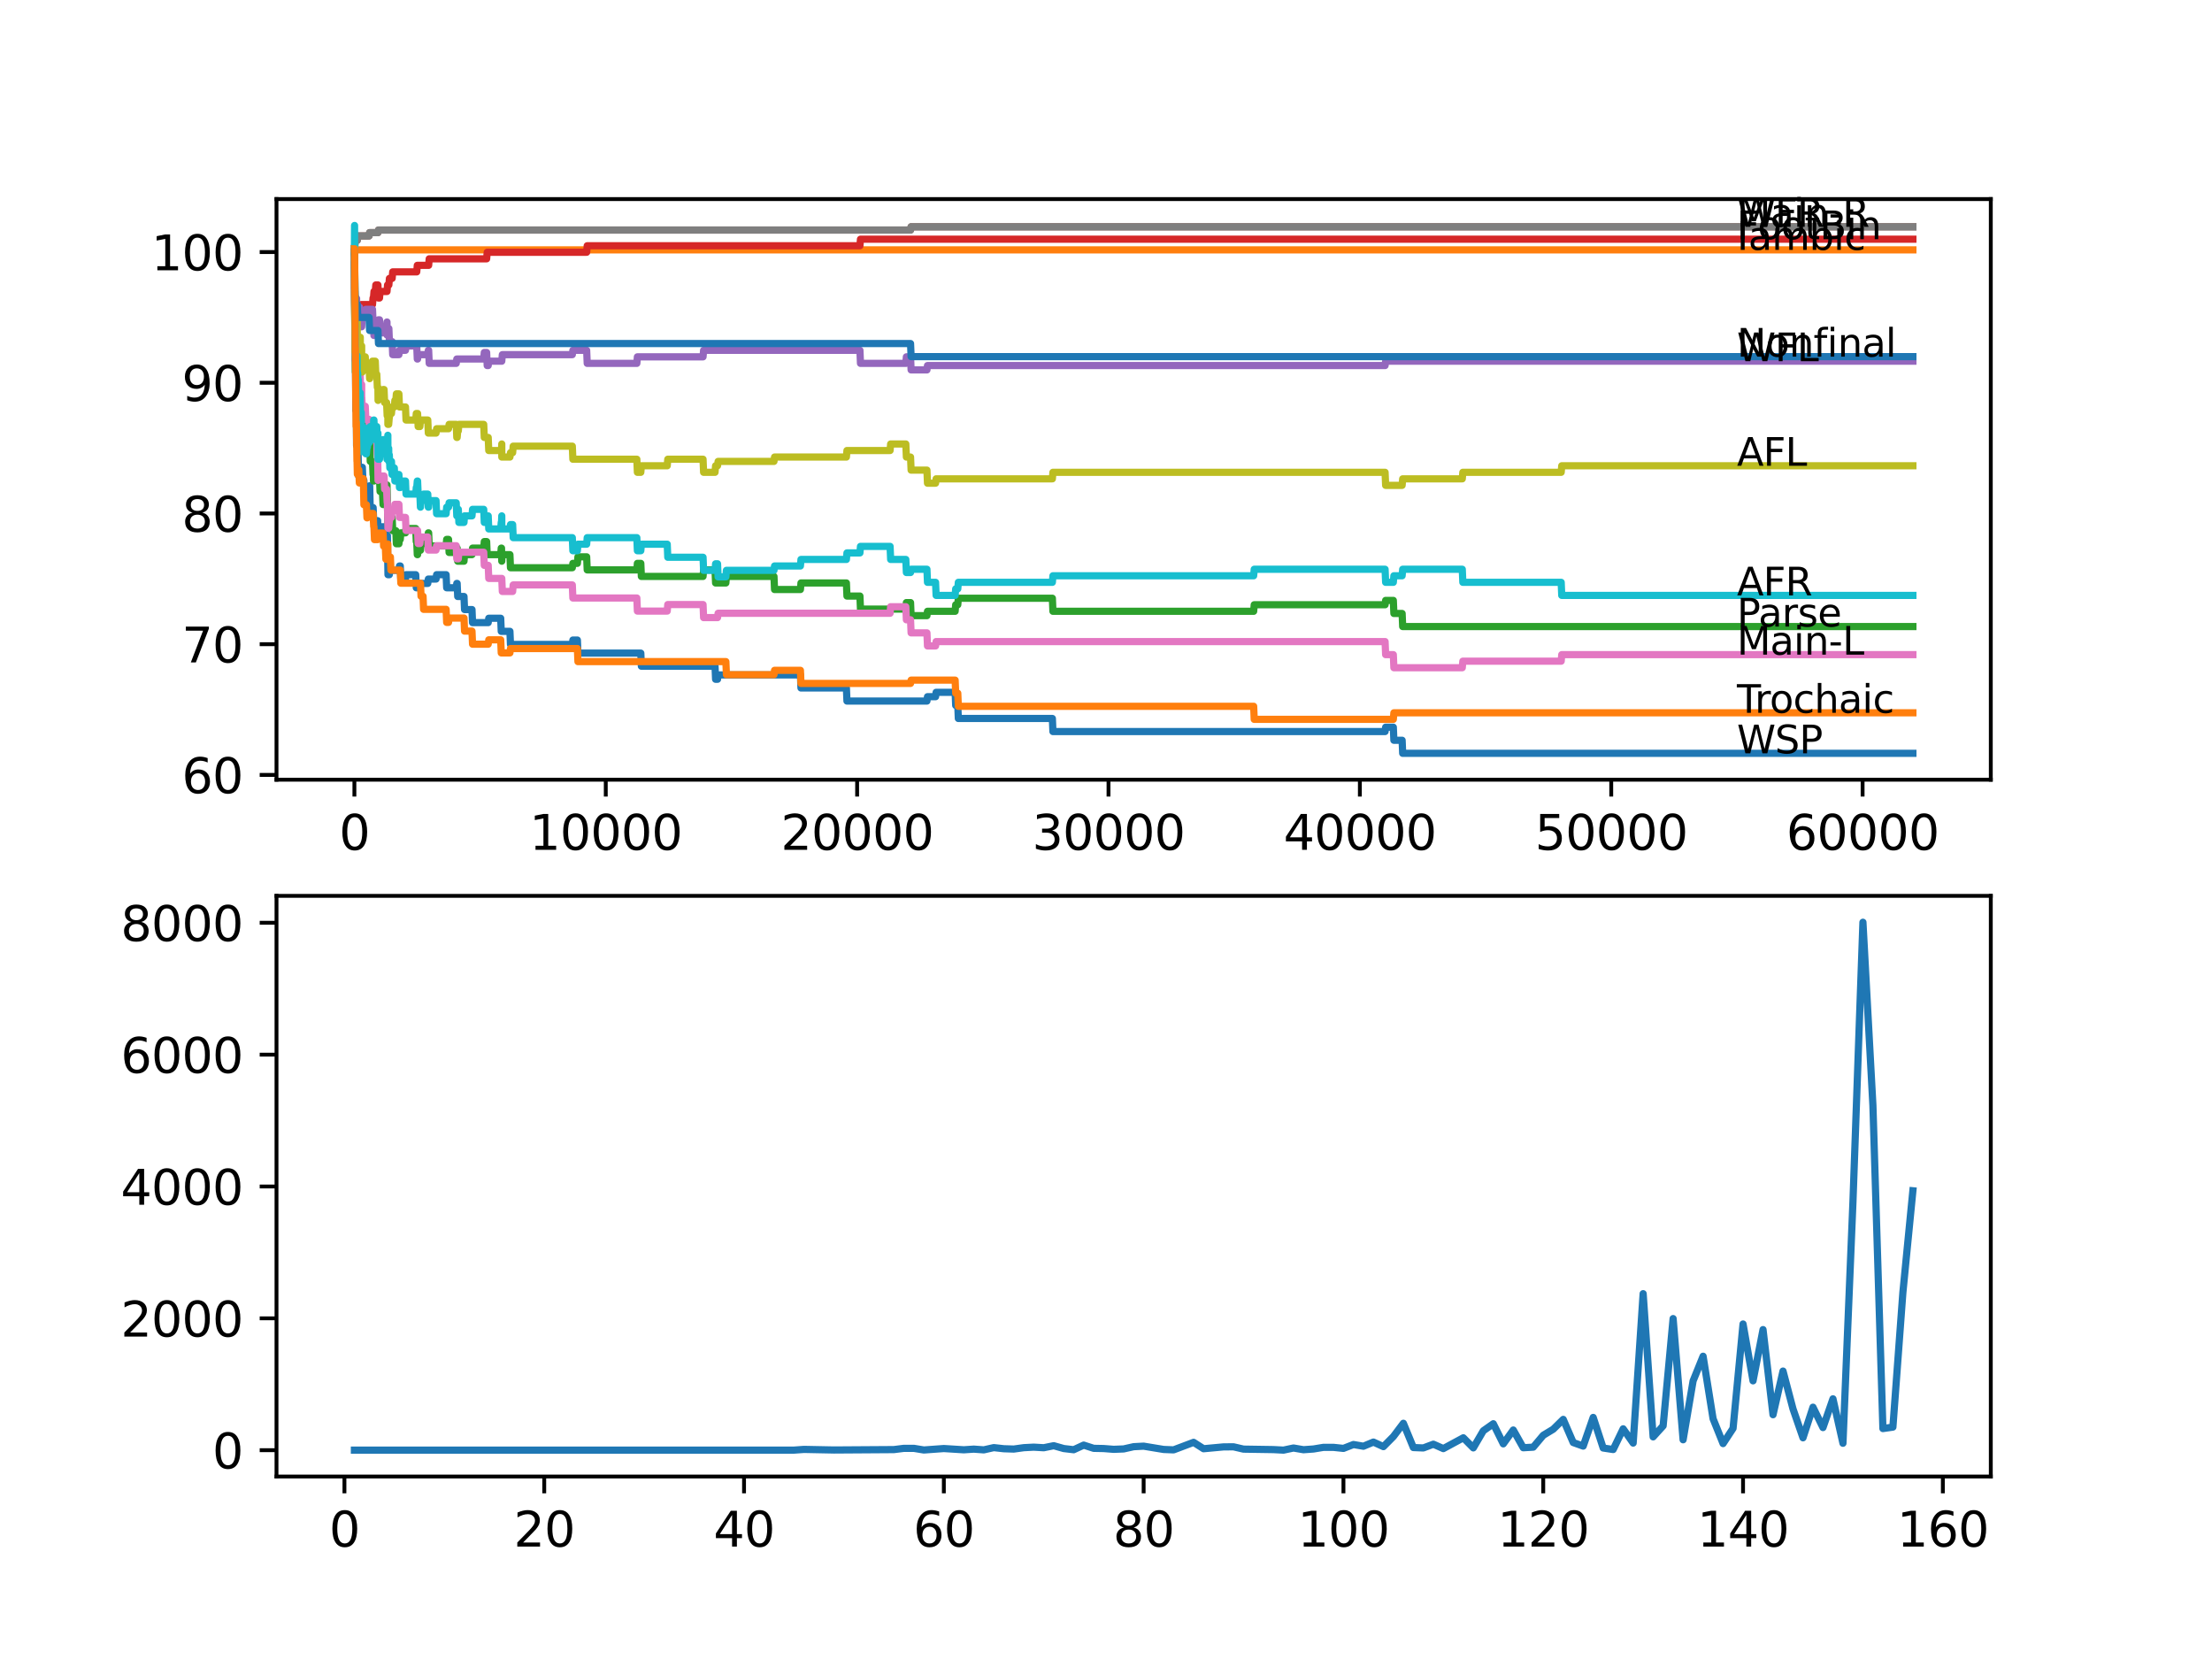 <?xml version="1.0" encoding="utf-8" standalone="no"?>
<!DOCTYPE svg PUBLIC "-//W3C//DTD SVG 1.1//EN"
  "http://www.w3.org/Graphics/SVG/1.1/DTD/svg11.dtd">
<svg xmlns:xlink="http://www.w3.org/1999/xlink" width="460.8pt" height="345.6pt" viewBox="0 0 460.8 345.6" xmlns="http://www.w3.org/2000/svg" version="1.1">
 <defs>
  <style type="text/css">*{stroke-linejoin: round; stroke-linecap: butt}</style>
 </defs>
 <g id="figure_1">
  <g id="patch_1">
   <path d="M 0 345.6 
L 460.8 345.6 
L 460.8 0 
L 0 0 
z
" style="fill: #ffffff"/>
  </g>
  <g id="axes_1">
   <g id="patch_2">
    <path d="M 57.6 162.432 
L 414.72 162.432 
L 414.72 41.472 
L 57.6 41.472 
z
" style="fill: #ffffff"/>
   </g>
   <g id="matplotlib.axis_1">
    <g id="xtick_1">
     <g id="line2d_1">
      <defs>
       <path id="m1795da5a92" d="M 0 0 
L 0 3.5 
" style="stroke: #000000; stroke-width: 0.8"/>
      </defs>
      <g>
       <use xlink:href="#m1795da5a92" x="73.827" y="162.432" style="stroke: #000000; stroke-width: 0.8"/>
      </g>
     </g>
     <g id="text_1">
      <!-- 0 -->
      <g transform="translate(70.646 177.03)scale(0.1 -0.1)">
       <defs>
        <path id="DejaVuSans-30" d="M 2034 4250 
Q 1547 4250 1301 3770 
Q 1056 3291 1056 2328 
Q 1056 1369 1301 889 
Q 1547 409 2034 409 
Q 2525 409 2770 889 
Q 3016 1369 3016 2328 
Q 3016 3291 2770 3770 
Q 2525 4250 2034 4250 
z
M 2034 4750 
Q 2819 4750 3233 4129 
Q 3647 3509 3647 2328 
Q 3647 1150 3233 529 
Q 2819 -91 2034 -91 
Q 1250 -91 836 529 
Q 422 1150 422 2328 
Q 422 3509 836 4129 
Q 1250 4750 2034 4750 
z
" transform="scale(0.016)"/>
       </defs>
       <use xlink:href="#DejaVuSans-30"/>
      </g>
     </g>
    </g>
    <g id="xtick_2">
     <g id="line2d_2">
      <g>
       <use xlink:href="#m1795da5a92" x="126.192" y="162.432" style="stroke: #000000; stroke-width: 0.8"/>
      </g>
     </g>
     <g id="text_2">
      <!-- 10000 -->
      <g transform="translate(110.286 177.03)scale(0.1 -0.1)">
       <defs>
        <path id="DejaVuSans-31" d="M 794 531 
L 1825 531 
L 1825 4091 
L 703 3866 
L 703 4441 
L 1819 4666 
L 2450 4666 
L 2450 531 
L 3481 531 
L 3481 0 
L 794 0 
L 794 531 
z
" transform="scale(0.016)"/>
       </defs>
       <use xlink:href="#DejaVuSans-31"/>
       <use xlink:href="#DejaVuSans-30" x="63.623"/>
       <use xlink:href="#DejaVuSans-30" x="127.246"/>
       <use xlink:href="#DejaVuSans-30" x="190.869"/>
       <use xlink:href="#DejaVuSans-30" x="254.492"/>
      </g>
     </g>
    </g>
    <g id="xtick_3">
     <g id="line2d_3">
      <g>
       <use xlink:href="#m1795da5a92" x="178.556" y="162.432" style="stroke: #000000; stroke-width: 0.8"/>
      </g>
     </g>
     <g id="text_3">
      <!-- 20000 -->
      <g transform="translate(162.65 177.03)scale(0.1 -0.1)">
       <defs>
        <path id="DejaVuSans-32" d="M 1228 531 
L 3431 531 
L 3431 0 
L 469 0 
L 469 531 
Q 828 903 1448 1529 
Q 2069 2156 2228 2338 
Q 2531 2678 2651 2914 
Q 2772 3150 2772 3378 
Q 2772 3750 2511 3984 
Q 2250 4219 1831 4219 
Q 1534 4219 1204 4116 
Q 875 4013 500 3803 
L 500 4441 
Q 881 4594 1212 4672 
Q 1544 4750 1819 4750 
Q 2544 4750 2975 4387 
Q 3406 4025 3406 3419 
Q 3406 3131 3298 2873 
Q 3191 2616 2906 2266 
Q 2828 2175 2409 1742 
Q 1991 1309 1228 531 
z
" transform="scale(0.016)"/>
       </defs>
       <use xlink:href="#DejaVuSans-32"/>
       <use xlink:href="#DejaVuSans-30" x="63.623"/>
       <use xlink:href="#DejaVuSans-30" x="127.246"/>
       <use xlink:href="#DejaVuSans-30" x="190.869"/>
       <use xlink:href="#DejaVuSans-30" x="254.492"/>
      </g>
     </g>
    </g>
    <g id="xtick_4">
     <g id="line2d_4">
      <g>
       <use xlink:href="#m1795da5a92" x="230.921" y="162.432" style="stroke: #000000; stroke-width: 0.8"/>
      </g>
     </g>
     <g id="text_4">
      <!-- 30000 -->
      <g transform="translate(215.015 177.03)scale(0.1 -0.1)">
       <defs>
        <path id="DejaVuSans-33" d="M 2597 2516 
Q 3050 2419 3304 2112 
Q 3559 1806 3559 1356 
Q 3559 666 3084 287 
Q 2609 -91 1734 -91 
Q 1441 -91 1130 -33 
Q 819 25 488 141 
L 488 750 
Q 750 597 1062 519 
Q 1375 441 1716 441 
Q 2309 441 2620 675 
Q 2931 909 2931 1356 
Q 2931 1769 2642 2001 
Q 2353 2234 1838 2234 
L 1294 2234 
L 1294 2753 
L 1863 2753 
Q 2328 2753 2575 2939 
Q 2822 3125 2822 3475 
Q 2822 3834 2567 4026 
Q 2313 4219 1838 4219 
Q 1578 4219 1281 4162 
Q 984 4106 628 3988 
L 628 4550 
Q 988 4650 1302 4700 
Q 1616 4750 1894 4750 
Q 2613 4750 3031 4423 
Q 3450 4097 3450 3541 
Q 3450 3153 3228 2886 
Q 3006 2619 2597 2516 
z
" transform="scale(0.016)"/>
       </defs>
       <use xlink:href="#DejaVuSans-33"/>
       <use xlink:href="#DejaVuSans-30" x="63.623"/>
       <use xlink:href="#DejaVuSans-30" x="127.246"/>
       <use xlink:href="#DejaVuSans-30" x="190.869"/>
       <use xlink:href="#DejaVuSans-30" x="254.492"/>
      </g>
     </g>
    </g>
    <g id="xtick_5">
     <g id="line2d_5">
      <g>
       <use xlink:href="#m1795da5a92" x="283.285" y="162.432" style="stroke: #000000; stroke-width: 0.8"/>
      </g>
     </g>
     <g id="text_5">
      <!-- 40000 -->
      <g transform="translate(267.379 177.03)scale(0.1 -0.1)">
       <defs>
        <path id="DejaVuSans-34" d="M 2419 4116 
L 825 1625 
L 2419 1625 
L 2419 4116 
z
M 2253 4666 
L 3047 4666 
L 3047 1625 
L 3713 1625 
L 3713 1100 
L 3047 1100 
L 3047 0 
L 2419 0 
L 2419 1100 
L 313 1100 
L 313 1709 
L 2253 4666 
z
" transform="scale(0.016)"/>
       </defs>
       <use xlink:href="#DejaVuSans-34"/>
       <use xlink:href="#DejaVuSans-30" x="63.623"/>
       <use xlink:href="#DejaVuSans-30" x="127.246"/>
       <use xlink:href="#DejaVuSans-30" x="190.869"/>
       <use xlink:href="#DejaVuSans-30" x="254.492"/>
      </g>
     </g>
    </g>
    <g id="xtick_6">
     <g id="line2d_6">
      <g>
       <use xlink:href="#m1795da5a92" x="335.65" y="162.432" style="stroke: #000000; stroke-width: 0.8"/>
      </g>
     </g>
     <g id="text_6">
      <!-- 50000 -->
      <g transform="translate(319.744 177.03)scale(0.1 -0.1)">
       <defs>
        <path id="DejaVuSans-35" d="M 691 4666 
L 3169 4666 
L 3169 4134 
L 1269 4134 
L 1269 2991 
Q 1406 3038 1543 3061 
Q 1681 3084 1819 3084 
Q 2600 3084 3056 2656 
Q 3513 2228 3513 1497 
Q 3513 744 3044 326 
Q 2575 -91 1722 -91 
Q 1428 -91 1123 -41 
Q 819 9 494 109 
L 494 744 
Q 775 591 1075 516 
Q 1375 441 1709 441 
Q 2250 441 2565 725 
Q 2881 1009 2881 1497 
Q 2881 1984 2565 2268 
Q 2250 2553 1709 2553 
Q 1456 2553 1204 2497 
Q 953 2441 691 2322 
L 691 4666 
z
" transform="scale(0.016)"/>
       </defs>
       <use xlink:href="#DejaVuSans-35"/>
       <use xlink:href="#DejaVuSans-30" x="63.623"/>
       <use xlink:href="#DejaVuSans-30" x="127.246"/>
       <use xlink:href="#DejaVuSans-30" x="190.869"/>
       <use xlink:href="#DejaVuSans-30" x="254.492"/>
      </g>
     </g>
    </g>
    <g id="xtick_7">
     <g id="line2d_7">
      <g>
       <use xlink:href="#m1795da5a92" x="388.014" y="162.432" style="stroke: #000000; stroke-width: 0.8"/>
      </g>
     </g>
     <g id="text_7">
      <!-- 60000 -->
      <g transform="translate(372.108 177.03)scale(0.1 -0.1)">
       <defs>
        <path id="DejaVuSans-36" d="M 2113 2584 
Q 1688 2584 1439 2293 
Q 1191 2003 1191 1497 
Q 1191 994 1439 701 
Q 1688 409 2113 409 
Q 2538 409 2786 701 
Q 3034 994 3034 1497 
Q 3034 2003 2786 2293 
Q 2538 2584 2113 2584 
z
M 3366 4563 
L 3366 3988 
Q 3128 4100 2886 4159 
Q 2644 4219 2406 4219 
Q 1781 4219 1451 3797 
Q 1122 3375 1075 2522 
Q 1259 2794 1537 2939 
Q 1816 3084 2150 3084 
Q 2853 3084 3261 2657 
Q 3669 2231 3669 1497 
Q 3669 778 3244 343 
Q 2819 -91 2113 -91 
Q 1303 -91 875 529 
Q 447 1150 447 2328 
Q 447 3434 972 4092 
Q 1497 4750 2381 4750 
Q 2619 4750 2861 4703 
Q 3103 4656 3366 4563 
z
" transform="scale(0.016)"/>
       </defs>
       <use xlink:href="#DejaVuSans-36"/>
       <use xlink:href="#DejaVuSans-30" x="63.623"/>
       <use xlink:href="#DejaVuSans-30" x="127.246"/>
       <use xlink:href="#DejaVuSans-30" x="190.869"/>
       <use xlink:href="#DejaVuSans-30" x="254.492"/>
      </g>
     </g>
    </g>
   </g>
   <g id="matplotlib.axis_2">
    <g id="ytick_1">
     <g id="line2d_8">
      <defs>
       <path id="mf3e50870cb" d="M 0 0 
L -3.5 0 
" style="stroke: #000000; stroke-width: 0.8"/>
      </defs>
      <g>
       <use xlink:href="#mf3e50870cb" x="57.6" y="161.427" style="stroke: #000000; stroke-width: 0.8"/>
      </g>
     </g>
     <g id="text_8">
      <!-- 60 -->
      <g transform="translate(37.875 165.226)scale(0.1 -0.1)">
       <use xlink:href="#DejaVuSans-36"/>
       <use xlink:href="#DejaVuSans-30" x="63.623"/>
      </g>
     </g>
    </g>
    <g id="ytick_2">
     <g id="line2d_9">
      <g>
       <use xlink:href="#mf3e50870cb" x="57.6" y="134.197" style="stroke: #000000; stroke-width: 0.8"/>
      </g>
     </g>
     <g id="text_9">
      <!-- 70 -->
      <g transform="translate(37.875 137.996)scale(0.1 -0.1)">
       <defs>
        <path id="DejaVuSans-37" d="M 525 4666 
L 3525 4666 
L 3525 4397 
L 1831 0 
L 1172 0 
L 2766 4134 
L 525 4134 
L 525 4666 
z
" transform="scale(0.016)"/>
       </defs>
       <use xlink:href="#DejaVuSans-37"/>
       <use xlink:href="#DejaVuSans-30" x="63.623"/>
      </g>
     </g>
    </g>
    <g id="ytick_3">
     <g id="line2d_10">
      <g>
       <use xlink:href="#mf3e50870cb" x="57.6" y="106.967" style="stroke: #000000; stroke-width: 0.8"/>
      </g>
     </g>
     <g id="text_10">
      <!-- 80 -->
      <g transform="translate(37.875 110.766)scale(0.1 -0.1)">
       <defs>
        <path id="DejaVuSans-38" d="M 2034 2216 
Q 1584 2216 1326 1975 
Q 1069 1734 1069 1313 
Q 1069 891 1326 650 
Q 1584 409 2034 409 
Q 2484 409 2743 651 
Q 3003 894 3003 1313 
Q 3003 1734 2745 1975 
Q 2488 2216 2034 2216 
z
M 1403 2484 
Q 997 2584 770 2862 
Q 544 3141 544 3541 
Q 544 4100 942 4425 
Q 1341 4750 2034 4750 
Q 2731 4750 3128 4425 
Q 3525 4100 3525 3541 
Q 3525 3141 3298 2862 
Q 3072 2584 2669 2484 
Q 3125 2378 3379 2068 
Q 3634 1759 3634 1313 
Q 3634 634 3220 271 
Q 2806 -91 2034 -91 
Q 1263 -91 848 271 
Q 434 634 434 1313 
Q 434 1759 690 2068 
Q 947 2378 1403 2484 
z
M 1172 3481 
Q 1172 3119 1398 2916 
Q 1625 2713 2034 2713 
Q 2441 2713 2670 2916 
Q 2900 3119 2900 3481 
Q 2900 3844 2670 4047 
Q 2441 4250 2034 4250 
Q 1625 4250 1398 4047 
Q 1172 3844 1172 3481 
z
" transform="scale(0.016)"/>
       </defs>
       <use xlink:href="#DejaVuSans-38"/>
       <use xlink:href="#DejaVuSans-30" x="63.623"/>
      </g>
     </g>
    </g>
    <g id="ytick_4">
     <g id="line2d_11">
      <g>
       <use xlink:href="#mf3e50870cb" x="57.6" y="79.737" style="stroke: #000000; stroke-width: 0.8"/>
      </g>
     </g>
     <g id="text_11">
      <!-- 90 -->
      <g transform="translate(37.875 83.536)scale(0.1 -0.1)">
       <defs>
        <path id="DejaVuSans-39" d="M 703 97 
L 703 672 
Q 941 559 1184 500 
Q 1428 441 1663 441 
Q 2288 441 2617 861 
Q 2947 1281 2994 2138 
Q 2813 1869 2534 1725 
Q 2256 1581 1919 1581 
Q 1219 1581 811 2004 
Q 403 2428 403 3163 
Q 403 3881 828 4315 
Q 1253 4750 1959 4750 
Q 2769 4750 3195 4129 
Q 3622 3509 3622 2328 
Q 3622 1225 3098 567 
Q 2575 -91 1691 -91 
Q 1453 -91 1209 -44 
Q 966 3 703 97 
z
M 1959 2075 
Q 2384 2075 2632 2365 
Q 2881 2656 2881 3163 
Q 2881 3666 2632 3958 
Q 2384 4250 1959 4250 
Q 1534 4250 1286 3958 
Q 1038 3666 1038 3163 
Q 1038 2656 1286 2365 
Q 1534 2075 1959 2075 
z
" transform="scale(0.016)"/>
       </defs>
       <use xlink:href="#DejaVuSans-39"/>
       <use xlink:href="#DejaVuSans-30" x="63.623"/>
      </g>
     </g>
    </g>
    <g id="ytick_5">
     <g id="line2d_12">
      <g>
       <use xlink:href="#mf3e50870cb" x="57.6" y="52.507" style="stroke: #000000; stroke-width: 0.8"/>
      </g>
     </g>
     <g id="text_12">
      <!-- 100 -->
      <g transform="translate(31.512 56.306)scale(0.1 -0.1)">
       <use xlink:href="#DejaVuSans-31"/>
       <use xlink:href="#DejaVuSans-30" x="63.623"/>
       <use xlink:href="#DejaVuSans-30" x="127.246"/>
      </g>
     </g>
    </g>
   </g>
   <g id="line2d_13">
    <path d="M 73.833 55.23 
L 73.854 54.685 
L 73.864 60.131 
L 73.885 59.677 
L 73.995 75.108 
L 74.021 73.746 
L 74.026 73.746 
L 74.136 85.546 
L 74.157 84.638 
L 74.236 84.638 
L 74.278 92.807 
L 74.356 91.9 
L 74.445 91.9 
L 74.513 94.623 
L 74.555 93.715 
L 74.582 93.715 
L 74.702 99.161 
L 75.257 99.161 
L 75.377 97.346 
L 75.482 97.346 
L 75.597 100.069 
L 75.802 100.069 
L 75.891 102.792 
L 75.912 101.884 
L 76.88 101.884 
L 76.996 101.203 
L 77.011 101.203 
L 77.132 106.649 
L 77.451 106.649 
L 77.566 105.742 
L 77.729 105.742 
L 77.844 108.464 
L 78.671 108.464 
L 78.729 111.187 
L 78.781 109.735 
L 80.268 109.735 
L 80.384 112.458 
L 80.535 112.458 
L 80.651 111.551 
L 80.698 111.551 
L 80.823 119.72 
L 81.101 119.72 
L 81.216 118.812 
L 83.101 118.812 
L 83.216 117.904 
L 83.384 117.904 
L 83.499 120.627 
L 84.468 120.627 
L 84.583 119.72 
L 86.604 119.72 
L 86.72 122.443 
L 86.992 122.443 
L 87.107 121.535 
L 89.113 121.535 
L 89.228 120.627 
L 90.835 120.627 
L 90.951 119.72 
L 92.935 119.72 
L 93.05 122.443 
L 95.04 122.443 
L 95.156 121.535 
L 95.234 121.535 
L 95.349 124.258 
L 96.658 124.258 
L 96.774 126.981 
L 98.324 126.981 
L 98.439 129.704 
L 101.701 129.704 
L 101.816 128.796 
L 104.304 128.796 
L 104.419 131.519 
L 106.225 131.519 
L 106.341 134.242 
L 119.222 134.242 
L 119.337 133.335 
L 120.28 133.335 
L 120.395 136.058 
L 133.492 136.058 
L 133.607 138.781 
L 148.955 138.781 
L 149.07 141.504 
L 149.478 141.504 
L 149.594 140.596 
L 166.743 140.596 
L 166.858 143.319 
L 176.32 143.319 
L 176.436 146.042 
L 193.098 146.042 
L 193.213 145.134 
L 194.894 145.134 
L 195.009 144.227 
L 198.973 144.227 
L 199.089 146.95 
L 199.523 146.95 
L 199.638 149.672 
L 219.228 149.672 
L 219.343 152.395 
L 288.538 152.395 
L 288.653 151.488 
L 290.255 151.488 
L 290.37 154.211 
L 292.088 154.211 
L 292.203 156.934 
L 398.487 156.934 
L 398.487 156.934 
" clip-path="url(#pc08443f593)" style="fill: none; stroke: #1f77b4; stroke-width: 1.5; stroke-linecap: square"/>
   </g>
   <g id="line2d_14">
    <path d="M 73.833 55.23 
L 73.838 55.23 
L 73.869 51.145 
L 73.953 52.053 
L 398.487 52.053 
L 398.487 52.053 
" clip-path="url(#pc08443f593)" style="fill: none; stroke: #ff7f0e; stroke-width: 1.5; stroke-linecap: square"/>
   </g>
   <g id="line2d_15">
    <path d="M 73.833 55.23 
L 73.838 54.685 
L 73.859 62.174 
L 73.974 72.294 
L 73.985 70.706 
L 73.995 70.706 
L 74.011 69.344 
L 74.047 77.513 
L 74.079 77.513 
L 74.084 77.513 
L 74.131 72.521 
L 74.194 77.059 
L 74.199 77.059 
L 74.314 81.598 
L 74.346 81.598 
L 74.461 84.321 
L 74.513 84.321 
L 74.582 83.413 
L 74.587 86.136 
L 74.613 86.136 
L 74.639 86.136 
L 74.697 84.774 
L 74.702 87.497 
L 74.749 86.136 
L 74.89 86.136 
L 75.006 88.859 
L 75.053 88.859 
L 75.126 87.497 
L 75.131 90.22 
L 75.158 90.22 
L 75.341 90.22 
L 75.456 87.951 
L 75.576 93.397 
L 75.686 93.397 
L 75.807 90.674 
L 76.09 90.674 
L 76.205 89.313 
L 76.331 89.313 
L 76.446 87.951 
L 76.524 87.951 
L 76.639 90.674 
L 77.011 90.674 
L 77.132 96.12 
L 77.598 96.12 
L 77.713 98.843 
L 77.729 98.843 
L 77.797 97.482 
L 77.802 100.205 
L 77.833 100.205 
L 77.896 100.205 
L 78.011 98.843 
L 78.493 98.843 
L 78.608 97.482 
L 78.671 97.482 
L 78.729 100.205 
L 78.786 99.66 
L 79.059 99.66 
L 79.174 102.383 
L 79.682 102.383 
L 79.797 105.106 
L 79.912 103.745 
L 80.007 103.745 
L 80.122 102.383 
L 80.268 102.383 
L 80.384 101.022 
L 80.619 101.022 
L 80.74 106.468 
L 80.745 106.468 
L 80.792 109.191 
L 80.855 106.468 
L 81.007 106.468 
L 81.122 109.191 
L 81.326 109.191 
L 81.441 107.829 
L 81.693 107.829 
L 81.808 110.552 
L 82.457 110.552 
L 82.572 113.275 
L 83.101 113.275 
L 83.216 112.367 
L 83.384 112.367 
L 83.499 111.006 
L 84.468 111.006 
L 84.583 110.098 
L 86.604 110.098 
L 86.72 112.821 
L 86.814 112.821 
L 86.929 115.544 
L 86.992 115.544 
L 87.107 114.637 
L 87.594 114.637 
L 87.709 113.275 
L 88.128 113.275 
L 88.243 111.914 
L 89.113 111.914 
L 89.228 111.006 
L 89.296 111.006 
L 89.411 113.729 
L 92.935 113.729 
L 93.05 112.367 
L 93.438 112.367 
L 93.553 115.09 
L 95.04 115.09 
L 95.156 114.183 
L 95.234 114.183 
L 95.349 116.906 
L 96.658 116.906 
L 96.774 115.544 
L 98.324 115.544 
L 98.439 114.183 
L 100.769 114.183 
L 100.884 112.821 
L 101.376 112.821 
L 101.492 115.544 
L 104.304 115.544 
L 104.419 114.183 
L 104.476 114.183 
L 104.529 116.906 
L 104.586 115.544 
L 106.225 115.544 
L 106.341 118.267 
L 119.222 118.267 
L 119.337 117.36 
L 120.28 117.36 
L 120.395 115.998 
L 122.212 115.998 
L 122.327 118.721 
L 132.664 118.721 
L 132.779 117.36 
L 133.492 117.36 
L 133.607 120.083 
L 146.457 120.083 
L 146.572 118.721 
L 148.955 118.721 
L 149.07 121.444 
L 151.212 121.444 
L 151.327 120.083 
L 161.234 120.083 
L 161.349 122.806 
L 166.743 122.806 
L 166.858 121.444 
L 176.32 121.444 
L 176.436 124.167 
L 179.138 124.167 
L 179.253 126.89 
L 188.699 126.89 
L 188.815 125.529 
L 189.684 125.529 
L 189.799 128.252 
L 193.098 128.252 
L 193.213 127.344 
L 198.973 127.344 
L 199.089 125.982 
L 199.523 125.982 
L 199.638 124.621 
L 219.228 124.621 
L 219.343 127.344 
L 261.161 127.344 
L 261.277 125.982 
L 288.538 125.982 
L 288.653 125.075 
L 290.255 125.075 
L 290.37 127.798 
L 292.088 127.798 
L 292.203 130.521 
L 398.487 130.521 
L 398.487 130.521 
" clip-path="url(#pc08443f593)" style="fill: none; stroke: #2ca02c; stroke-width: 1.5; stroke-linecap: square"/>
   </g>
   <g id="line2d_16">
    <path d="M 73.833 51.826 
L 73.838 51.826 
L 73.932 68.618 
L 73.974 66.167 
L 74.283 66.167 
L 74.403 63.444 
L 74.424 63.444 
L 74.54 66.167 
L 74.89 66.167 
L 75.006 64.806 
L 75.126 64.806 
L 75.241 63.444 
L 77.598 63.444 
L 77.713 62.083 
L 77.797 62.083 
L 77.912 60.721 
L 78.174 60.721 
L 78.289 59.36 
L 78.729 59.36 
L 78.844 62.083 
L 79.059 62.083 
L 79.174 60.721 
L 80.619 60.721 
L 80.734 59.36 
L 81.007 59.36 
L 81.122 57.998 
L 81.693 57.998 
L 81.808 56.637 
L 86.814 56.637 
L 86.929 55.275 
L 89.296 55.275 
L 89.411 53.914 
L 101.376 53.914 
L 101.492 52.552 
L 122.212 52.552 
L 122.327 51.191 
L 179.138 51.191 
L 179.253 49.829 
L 398.487 49.829 
L 398.487 49.829 
" clip-path="url(#pc08443f593)" style="fill: none; stroke: #d62728; stroke-width: 1.5; stroke-linecap: square"/>
   </g>
   <g id="line2d_17">
    <path d="M 73.833 55.23 
L 73.969 69.435 
L 73.974 69.435 
L 74.105 65.35 
L 74.115 65.35 
L 74.231 63.081 
L 74.278 63.081 
L 74.283 62.174 
L 74.351 67.62 
L 74.362 67.62 
L 74.383 67.62 
L 74.424 64.897 
L 74.493 67.62 
L 74.513 67.62 
L 74.629 66.712 
L 74.639 66.712 
L 74.76 63.989 
L 74.89 63.989 
L 75.006 66.712 
L 75.053 66.712 
L 75.126 65.35 
L 75.131 68.073 
L 75.158 68.073 
L 75.341 68.073 
L 75.461 65.804 
L 76.09 65.804 
L 76.205 64.443 
L 77.598 64.443 
L 77.713 67.166 
L 77.797 67.166 
L 77.896 69.889 
L 77.907 68.527 
L 78.493 68.527 
L 78.608 67.166 
L 78.729 67.166 
L 78.844 66.621 
L 79.059 66.621 
L 79.174 69.344 
L 80.007 69.344 
L 80.122 67.983 
L 80.535 67.983 
L 80.619 67.075 
L 80.624 69.798 
L 80.635 69.798 
L 80.797 69.798 
L 80.912 68.436 
L 81.007 68.436 
L 81.122 71.159 
L 81.693 71.159 
L 81.808 73.882 
L 83.101 73.882 
L 83.216 72.975 
L 84.468 72.975 
L 84.583 72.067 
L 86.814 72.067 
L 86.929 74.79 
L 86.992 74.79 
L 87.107 73.882 
L 89.113 73.882 
L 89.228 72.975 
L 89.296 72.975 
L 89.411 75.698 
L 95.04 75.698 
L 95.156 74.79 
L 100.769 74.79 
L 100.884 73.429 
L 101.376 73.429 
L 101.492 76.152 
L 101.701 76.152 
L 101.816 75.244 
L 104.529 75.244 
L 104.644 73.882 
L 119.222 73.882 
L 119.337 72.975 
L 122.212 72.975 
L 122.327 75.698 
L 132.664 75.698 
L 132.779 74.336 
L 146.457 74.336 
L 146.572 72.975 
L 179.138 72.975 
L 179.253 75.698 
L 188.699 75.698 
L 188.815 74.336 
L 189.684 74.336 
L 189.799 77.059 
L 193.098 77.059 
L 193.213 76.152 
L 288.538 76.152 
L 288.653 75.244 
L 398.487 75.244 
L 398.487 75.244 
" clip-path="url(#pc08443f593)" style="fill: none; stroke: #9467bd; stroke-width: 1.5; stroke-linecap: square"/>
   </g>
   <g id="line2d_18">
    <path d="M 73.833 52.507 
L 73.958 50.601 
L 73.964 50.601 
L 74.079 50.056 
L 74.424 50.056 
L 74.54 49.149 
L 76.88 49.149 
L 76.996 48.468 
L 78.729 48.468 
L 78.844 47.923 
L 189.684 47.923 
L 189.799 47.242 
L 398.487 47.242 
L 398.487 47.242 
" clip-path="url(#pc08443f593)" style="fill: none; stroke: #8c564b; stroke-width: 1.5; stroke-linecap: square"/>
   </g>
   <g id="line2d_19">
    <path d="M 73.833 52.507 
L 73.979 73.973 
L 74.037 72.385 
L 74.042 75.108 
L 74.079 75.108 
L 74.199 75.108 
L 74.314 74.2 
L 74.409 74.2 
L 74.524 76.923 
L 74.639 76.923 
L 74.754 79.646 
L 75.037 79.646 
L 75.053 78.285 
L 75.058 81.008 
L 75.142 81.008 
L 75.257 81.008 
L 75.341 80.1 
L 75.346 82.823 
L 75.357 82.823 
L 75.372 82.823 
L 75.487 85.546 
L 75.891 85.546 
L 76.006 84.638 
L 76.09 84.638 
L 76.205 87.361 
L 76.88 87.361 
L 76.996 90.084 
L 77.451 90.084 
L 77.566 89.177 
L 78.174 89.177 
L 78.289 91.9 
L 78.493 91.9 
L 78.608 94.623 
L 78.671 94.623 
L 78.755 100.069 
L 78.786 99.161 
L 80.007 99.161 
L 80.122 101.884 
L 80.535 101.884 
L 80.651 104.607 
L 80.698 104.607 
L 80.818 110.053 
L 80.97 110.053 
L 81.085 108.691 
L 81.101 108.691 
L 81.216 107.784 
L 81.551 107.784 
L 81.666 106.422 
L 82.143 106.422 
L 82.258 105.061 
L 83.101 105.061 
L 83.216 107.784 
L 84.468 107.784 
L 84.583 110.507 
L 86.992 110.507 
L 87.107 113.23 
L 87.468 113.23 
L 87.584 111.868 
L 89.113 111.868 
L 89.228 114.591 
L 90.835 114.591 
L 90.951 113.684 
L 95.04 113.684 
L 95.156 116.407 
L 95.475 116.407 
L 95.59 115.045 
L 100.769 115.045 
L 100.884 117.768 
L 101.701 117.768 
L 101.816 120.491 
L 104.529 120.491 
L 104.644 123.214 
L 106.791 123.214 
L 106.906 121.853 
L 119.222 121.853 
L 119.337 124.576 
L 132.664 124.576 
L 132.779 127.299 
L 138.995 127.299 
L 139.11 125.937 
L 146.457 125.937 
L 146.572 128.66 
L 149.478 128.66 
L 149.594 127.752 
L 185.421 127.752 
L 185.537 126.391 
L 188.699 126.391 
L 188.815 129.114 
L 189.684 129.114 
L 189.799 131.837 
L 193.098 131.837 
L 193.213 134.56 
L 194.894 134.56 
L 195.009 133.652 
L 288.538 133.652 
L 288.653 136.375 
L 290.255 136.375 
L 290.37 139.098 
L 304.619 139.098 
L 304.734 137.737 
L 325.224 137.737 
L 325.339 136.375 
L 398.487 136.375 
L 398.487 136.375 
" clip-path="url(#pc08443f593)" style="fill: none; stroke: #e377c2; stroke-width: 1.5; stroke-linecap: square"/>
   </g>
   <g id="line2d_20">
    <path d="M 73.833 52.507 
L 73.958 50.601 
L 73.964 50.601 
L 74.079 50.056 
L 74.424 50.056 
L 74.54 49.149 
L 76.88 49.149 
L 76.996 48.468 
L 78.729 48.468 
L 78.844 47.923 
L 189.684 47.923 
L 189.799 47.242 
L 398.487 47.242 
L 398.487 47.242 
" clip-path="url(#pc08443f593)" style="fill: none; stroke: #7f7f7f; stroke-width: 1.5; stroke-linecap: square"/>
   </g>
   <g id="line2d_21">
    <path d="M 73.833 51.826 
L 73.958 73.292 
L 73.979 71.84 
L 73.995 71.159 
L 74.042 74.336 
L 74.079 72.975 
L 74.089 72.975 
L 74.215 68.436 
L 74.262 68.436 
L 74.377 67.075 
L 74.409 67.075 
L 74.445 72.521 
L 74.524 71.613 
L 74.582 71.613 
L 74.639 70.252 
L 74.644 72.975 
L 74.686 72.975 
L 74.697 72.975 
L 74.812 71.613 
L 75.037 71.613 
L 75.053 70.252 
L 75.058 72.975 
L 75.142 72.975 
L 75.257 72.975 
L 75.341 72.067 
L 75.346 74.79 
L 75.357 74.79 
L 75.372 74.79 
L 75.456 77.513 
L 75.482 76.605 
L 75.597 75.244 
L 75.891 75.244 
L 76.006 74.336 
L 76.09 74.336 
L 76.205 77.059 
L 76.524 77.059 
L 76.639 76.152 
L 76.88 76.152 
L 76.996 78.875 
L 77.011 78.875 
L 77.132 76.152 
L 77.451 76.152 
L 77.566 75.244 
L 78.174 75.244 
L 78.289 77.967 
L 78.493 77.967 
L 78.608 80.69 
L 78.729 80.69 
L 78.755 83.413 
L 78.839 82.505 
L 79.682 82.505 
L 79.797 81.144 
L 80.007 81.144 
L 80.122 83.867 
L 80.535 83.867 
L 80.651 86.59 
L 80.745 86.59 
L 80.797 85.682 
L 80.802 88.405 
L 80.844 88.405 
L 80.97 88.405 
L 81.085 87.044 
L 81.101 87.044 
L 81.216 86.136 
L 81.551 86.136 
L 81.666 84.774 
L 82.143 84.774 
L 82.258 83.413 
L 82.457 83.413 
L 82.572 82.051 
L 83.101 82.051 
L 83.216 84.774 
L 84.468 84.774 
L 84.583 87.497 
L 86.604 87.497 
L 86.72 86.136 
L 86.992 86.136 
L 87.107 88.859 
L 87.468 88.859 
L 87.584 87.497 
L 89.113 87.497 
L 89.228 90.22 
L 90.835 90.22 
L 90.951 89.313 
L 93.438 89.313 
L 93.553 88.405 
L 95.04 88.405 
L 95.156 91.128 
L 95.234 91.128 
L 95.349 89.767 
L 95.475 89.767 
L 95.59 88.405 
L 100.769 88.405 
L 100.884 91.128 
L 101.701 91.128 
L 101.816 93.851 
L 104.476 93.851 
L 104.529 92.49 
L 104.534 95.213 
L 104.581 95.213 
L 106.225 95.213 
L 106.341 94.305 
L 106.791 94.305 
L 106.906 92.943 
L 119.222 92.943 
L 119.337 95.666 
L 132.664 95.666 
L 132.779 98.389 
L 133.492 98.389 
L 133.607 97.028 
L 138.995 97.028 
L 139.11 95.666 
L 146.457 95.666 
L 146.572 98.389 
L 148.955 98.389 
L 149.07 97.028 
L 149.478 97.028 
L 149.594 96.12 
L 161.234 96.12 
L 161.349 95.213 
L 176.32 95.213 
L 176.436 93.851 
L 185.421 93.851 
L 185.537 92.49 
L 188.699 92.49 
L 188.815 95.213 
L 189.684 95.213 
L 189.799 97.936 
L 193.098 97.936 
L 193.213 100.659 
L 194.894 100.659 
L 195.009 99.751 
L 219.228 99.751 
L 219.343 98.389 
L 288.538 98.389 
L 288.653 101.112 
L 292.088 101.112 
L 292.203 99.751 
L 304.619 99.751 
L 304.734 98.389 
L 325.224 98.389 
L 325.339 97.028 
L 398.487 97.028 
L 398.487 97.028 
" clip-path="url(#pc08443f593)" style="fill: none; stroke: #bcbd22; stroke-width: 1.5; stroke-linecap: square"/>
   </g>
   <g id="line2d_22">
    <path d="M 73.833 51.826 
L 73.864 46.97 
L 73.885 57.862 
L 73.896 55.82 
L 74.042 74.563 
L 74.084 73.202 
L 74.121 78.648 
L 74.136 77.286 
L 74.184 80.009 
L 74.241 76.832 
L 74.246 76.832 
L 74.252 76.832 
L 74.372 74.109 
L 74.383 74.109 
L 74.424 79.555 
L 74.498 77.74 
L 74.513 77.74 
L 74.582 80.463 
L 74.623 79.102 
L 74.639 79.102 
L 74.754 83.186 
L 74.89 83.186 
L 75.006 81.825 
L 75.037 81.825 
L 75.126 87.271 
L 75.152 85.909 
L 75.257 85.909 
L 75.383 94.078 
L 75.456 94.078 
L 75.576 91.809 
L 75.686 91.809 
L 75.807 89.086 
L 75.891 89.086 
L 76.006 91.809 
L 76.09 91.809 
L 76.205 94.532 
L 76.331 94.532 
L 76.446 93.17 
L 76.524 93.17 
L 76.639 92.263 
L 76.88 92.263 
L 76.996 91.582 
L 77.011 91.582 
L 77.132 88.859 
L 77.451 88.859 
L 77.566 91.582 
L 77.598 91.582 
L 77.713 90.22 
L 77.729 90.22 
L 77.849 87.497 
L 77.896 87.497 
L 78.011 90.22 
L 78.174 90.22 
L 78.289 88.859 
L 78.493 88.859 
L 78.608 91.582 
L 78.671 91.582 
L 78.729 90.22 
L 78.76 95.666 
L 78.765 95.666 
L 79.059 95.666 
L 79.174 94.305 
L 79.682 94.305 
L 79.802 91.582 
L 80.007 91.582 
L 80.122 94.305 
L 80.268 94.305 
L 80.384 92.943 
L 80.535 92.943 
L 80.619 95.666 
L 80.645 94.305 
L 80.698 94.305 
L 80.797 90.674 
L 80.808 93.397 
L 80.97 93.397 
L 81.007 96.12 
L 81.08 94.759 
L 81.101 94.759 
L 81.216 97.482 
L 81.326 97.482 
L 81.441 96.12 
L 81.551 96.12 
L 81.666 98.843 
L 81.693 98.843 
L 81.808 97.482 
L 82.143 97.482 
L 82.258 100.205 
L 82.457 100.205 
L 82.572 98.843 
L 83.101 98.843 
L 83.216 101.566 
L 83.384 101.566 
L 83.499 100.205 
L 84.468 100.205 
L 84.583 102.928 
L 86.604 102.928 
L 86.72 101.566 
L 86.814 101.566 
L 86.929 100.205 
L 86.992 100.205 
L 87.107 102.928 
L 87.468 102.928 
L 87.584 105.651 
L 87.594 105.651 
L 87.709 104.289 
L 88.128 104.289 
L 88.243 102.928 
L 89.113 102.928 
L 89.228 105.651 
L 89.296 105.651 
L 89.411 104.289 
L 90.835 104.289 
L 90.951 107.012 
L 92.935 107.012 
L 93.05 105.651 
L 93.438 105.651 
L 93.553 104.743 
L 95.04 104.743 
L 95.156 107.466 
L 95.234 107.466 
L 95.349 106.105 
L 95.475 106.105 
L 95.59 108.828 
L 96.658 108.828 
L 96.774 107.466 
L 98.324 107.466 
L 98.439 106.105 
L 100.769 106.105 
L 100.884 108.828 
L 101.376 108.828 
L 101.492 107.466 
L 101.701 107.466 
L 101.816 110.189 
L 104.304 110.189 
L 104.419 108.828 
L 104.476 108.828 
L 104.529 107.466 
L 104.534 110.189 
L 104.581 110.189 
L 106.225 110.189 
L 106.341 109.281 
L 106.791 109.281 
L 106.906 112.004 
L 119.222 112.004 
L 119.337 114.727 
L 120.28 114.727 
L 120.395 113.366 
L 122.212 113.366 
L 122.327 112.004 
L 132.664 112.004 
L 132.779 114.727 
L 133.492 114.727 
L 133.607 113.366 
L 138.995 113.366 
L 139.11 116.089 
L 146.457 116.089 
L 146.572 118.812 
L 148.955 118.812 
L 149.07 117.45 
L 149.478 117.45 
L 149.594 120.173 
L 151.212 120.173 
L 151.327 118.812 
L 161.234 118.812 
L 161.349 117.904 
L 166.743 117.904 
L 166.858 116.543 
L 176.32 116.543 
L 176.436 115.181 
L 179.138 115.181 
L 179.253 113.82 
L 185.421 113.82 
L 185.537 116.543 
L 188.699 116.543 
L 188.815 119.266 
L 189.684 119.266 
L 189.799 118.585 
L 193.098 118.585 
L 193.213 121.308 
L 194.894 121.308 
L 195.009 124.031 
L 198.973 124.031 
L 199.089 122.669 
L 199.523 122.669 
L 199.638 121.308 
L 219.228 121.308 
L 219.343 119.946 
L 261.161 119.946 
L 261.277 118.585 
L 288.538 118.585 
L 288.653 121.308 
L 290.255 121.308 
L 290.37 119.946 
L 292.088 119.946 
L 292.203 118.585 
L 304.619 118.585 
L 304.734 121.308 
L 325.224 121.308 
L 325.339 124.031 
L 398.487 124.031 
L 398.487 124.031 
" clip-path="url(#pc08443f593)" style="fill: none; stroke: #17becf; stroke-width: 1.5; stroke-linecap: square"/>
   </g>
   <g id="line2d_23">
    <path d="M 73.833 52.507 
L 73.958 60.676 
L 73.964 60.676 
L 74.079 63.399 
L 74.424 63.399 
L 74.54 66.122 
L 76.88 66.122 
L 76.996 68.845 
L 78.729 68.845 
L 78.844 71.568 
L 189.684 71.568 
L 189.799 74.291 
L 398.487 74.291 
L 398.487 74.291 
" clip-path="url(#pc08443f593)" style="fill: none; stroke: #1f77b4; stroke-width: 1.5; stroke-linecap: square"/>
   </g>
   <g id="line2d_24">
    <path d="M 73.833 51.826 
L 73.869 51.826 
L 74.021 73.383 
L 74.037 73.383 
L 74.042 72.476 
L 74.1 80.645 
L 74.184 88.814 
L 74.22 87.906 
L 74.236 87.906 
L 74.362 96.075 
L 74.383 96.075 
L 74.445 98.798 
L 74.493 97.89 
L 74.744 97.89 
L 74.859 100.613 
L 75.456 100.613 
L 75.571 99.706 
L 75.686 99.706 
L 75.807 105.152 
L 76.331 105.152 
L 76.446 107.875 
L 76.524 107.875 
L 76.639 106.967 
L 77.729 106.967 
L 77.844 109.69 
L 77.896 109.69 
L 78.011 112.413 
L 78.671 112.413 
L 78.786 111.051 
L 79.797 111.051 
L 79.912 113.774 
L 80.268 113.774 
L 80.384 116.497 
L 80.535 116.497 
L 80.651 115.59 
L 80.698 115.59 
L 80.792 113.321 
L 80.797 116.044 
L 80.802 116.044 
L 81.326 116.044 
L 81.441 118.766 
L 83.384 118.766 
L 83.499 121.489 
L 87.594 121.489 
L 87.709 124.212 
L 88.128 124.212 
L 88.243 126.935 
L 92.935 126.935 
L 93.05 129.658 
L 93.438 129.658 
L 93.553 128.751 
L 96.658 128.751 
L 96.774 131.474 
L 98.324 131.474 
L 98.439 134.197 
L 101.701 134.197 
L 101.816 133.289 
L 104.304 133.289 
L 104.419 136.012 
L 106.225 136.012 
L 106.341 135.104 
L 120.28 135.104 
L 120.395 137.827 
L 151.212 137.827 
L 151.327 140.55 
L 161.234 140.55 
L 161.349 139.643 
L 166.743 139.643 
L 166.858 142.366 
L 189.684 142.366 
L 189.799 141.685 
L 198.973 141.685 
L 199.089 144.408 
L 199.523 144.408 
L 199.638 147.131 
L 261.161 147.131 
L 261.277 149.854 
L 290.255 149.854 
L 290.37 148.493 
L 398.487 148.493 
L 398.487 148.493 
" clip-path="url(#pc08443f593)" style="fill: none; stroke: #ff7f0e; stroke-width: 1.5; stroke-linecap: square"/>
   </g>
   <g id="patch_3">
    <path d="M 57.6 162.432 
L 57.6 41.472 
" style="fill: none; stroke: #000000; stroke-width: 0.8; stroke-linejoin: miter; stroke-linecap: square"/>
   </g>
   <g id="patch_4">
    <path d="M 414.72 162.432 
L 414.72 41.472 
" style="fill: none; stroke: #000000; stroke-width: 0.8; stroke-linejoin: miter; stroke-linecap: square"/>
   </g>
   <g id="patch_5">
    <path d="M 57.6 162.432 
L 414.72 162.432 
" style="fill: none; stroke: #000000; stroke-width: 0.8; stroke-linejoin: miter; stroke-linecap: square"/>
   </g>
   <g id="patch_6">
    <path d="M 57.6 41.472 
L 414.72 41.472 
" style="fill: none; stroke: #000000; stroke-width: 0.8; stroke-linejoin: miter; stroke-linecap: square"/>
   </g>
   <g id="text_13">
    <!-- WSP -->
    <g transform="translate(361.832 156.934)scale(0.08 -0.08)">
     <defs>
      <path id="DejaVuSans-57" d="M 213 4666 
L 850 4666 
L 1831 722 
L 2809 4666 
L 3519 4666 
L 4500 722 
L 5478 4666 
L 6119 4666 
L 4947 0 
L 4153 0 
L 3169 4050 
L 2175 0 
L 1381 0 
L 213 4666 
z
" transform="scale(0.016)"/>
      <path id="DejaVuSans-53" d="M 3425 4513 
L 3425 3897 
Q 3066 4069 2747 4153 
Q 2428 4238 2131 4238 
Q 1616 4238 1336 4038 
Q 1056 3838 1056 3469 
Q 1056 3159 1242 3001 
Q 1428 2844 1947 2747 
L 2328 2669 
Q 3034 2534 3370 2195 
Q 3706 1856 3706 1288 
Q 3706 609 3251 259 
Q 2797 -91 1919 -91 
Q 1588 -91 1214 -16 
Q 841 59 441 206 
L 441 856 
Q 825 641 1194 531 
Q 1563 422 1919 422 
Q 2459 422 2753 634 
Q 3047 847 3047 1241 
Q 3047 1584 2836 1778 
Q 2625 1972 2144 2069 
L 1759 2144 
Q 1053 2284 737 2584 
Q 422 2884 422 3419 
Q 422 4038 858 4394 
Q 1294 4750 2059 4750 
Q 2388 4750 2728 4690 
Q 3069 4631 3425 4513 
z
" transform="scale(0.016)"/>
      <path id="DejaVuSans-50" d="M 1259 4147 
L 1259 2394 
L 2053 2394 
Q 2494 2394 2734 2622 
Q 2975 2850 2975 3272 
Q 2975 3691 2734 3919 
Q 2494 4147 2053 4147 
L 1259 4147 
z
M 628 4666 
L 2053 4666 
Q 2838 4666 3239 4311 
Q 3641 3956 3641 3272 
Q 3641 2581 3239 2228 
Q 2838 1875 2053 1875 
L 1259 1875 
L 1259 0 
L 628 0 
L 628 4666 
z
" transform="scale(0.016)"/>
     </defs>
     <use xlink:href="#DejaVuSans-57"/>
     <use xlink:href="#DejaVuSans-53" x="98.877"/>
     <use xlink:href="#DejaVuSans-50" x="162.354"/>
    </g>
   </g>
   <g id="text_14">
    <!-- Iambic -->
    <g transform="translate(361.832 52.053)scale(0.08 -0.08)">
     <defs>
      <path id="DejaVuSans-49" d="M 628 4666 
L 1259 4666 
L 1259 0 
L 628 0 
L 628 4666 
z
" transform="scale(0.016)"/>
      <path id="DejaVuSans-61" d="M 2194 1759 
Q 1497 1759 1228 1600 
Q 959 1441 959 1056 
Q 959 750 1161 570 
Q 1363 391 1709 391 
Q 2188 391 2477 730 
Q 2766 1069 2766 1631 
L 2766 1759 
L 2194 1759 
z
M 3341 1997 
L 3341 0 
L 2766 0 
L 2766 531 
Q 2569 213 2275 61 
Q 1981 -91 1556 -91 
Q 1019 -91 701 211 
Q 384 513 384 1019 
Q 384 1609 779 1909 
Q 1175 2209 1959 2209 
L 2766 2209 
L 2766 2266 
Q 2766 2663 2505 2880 
Q 2244 3097 1772 3097 
Q 1472 3097 1187 3025 
Q 903 2953 641 2809 
L 641 3341 
Q 956 3463 1253 3523 
Q 1550 3584 1831 3584 
Q 2591 3584 2966 3190 
Q 3341 2797 3341 1997 
z
" transform="scale(0.016)"/>
      <path id="DejaVuSans-6d" d="M 3328 2828 
Q 3544 3216 3844 3400 
Q 4144 3584 4550 3584 
Q 5097 3584 5394 3201 
Q 5691 2819 5691 2113 
L 5691 0 
L 5113 0 
L 5113 2094 
Q 5113 2597 4934 2840 
Q 4756 3084 4391 3084 
Q 3944 3084 3684 2787 
Q 3425 2491 3425 1978 
L 3425 0 
L 2847 0 
L 2847 2094 
Q 2847 2600 2669 2842 
Q 2491 3084 2119 3084 
Q 1678 3084 1418 2786 
Q 1159 2488 1159 1978 
L 1159 0 
L 581 0 
L 581 3500 
L 1159 3500 
L 1159 2956 
Q 1356 3278 1631 3431 
Q 1906 3584 2284 3584 
Q 2666 3584 2933 3390 
Q 3200 3197 3328 2828 
z
" transform="scale(0.016)"/>
      <path id="DejaVuSans-62" d="M 3116 1747 
Q 3116 2381 2855 2742 
Q 2594 3103 2138 3103 
Q 1681 3103 1420 2742 
Q 1159 2381 1159 1747 
Q 1159 1113 1420 752 
Q 1681 391 2138 391 
Q 2594 391 2855 752 
Q 3116 1113 3116 1747 
z
M 1159 2969 
Q 1341 3281 1617 3432 
Q 1894 3584 2278 3584 
Q 2916 3584 3314 3078 
Q 3713 2572 3713 1747 
Q 3713 922 3314 415 
Q 2916 -91 2278 -91 
Q 1894 -91 1617 61 
Q 1341 213 1159 525 
L 1159 0 
L 581 0 
L 581 4863 
L 1159 4863 
L 1159 2969 
z
" transform="scale(0.016)"/>
      <path id="DejaVuSans-69" d="M 603 3500 
L 1178 3500 
L 1178 0 
L 603 0 
L 603 3500 
z
M 603 4863 
L 1178 4863 
L 1178 4134 
L 603 4134 
L 603 4863 
z
" transform="scale(0.016)"/>
      <path id="DejaVuSans-63" d="M 3122 3366 
L 3122 2828 
Q 2878 2963 2633 3030 
Q 2388 3097 2138 3097 
Q 1578 3097 1268 2742 
Q 959 2388 959 1747 
Q 959 1106 1268 751 
Q 1578 397 2138 397 
Q 2388 397 2633 464 
Q 2878 531 3122 666 
L 3122 134 
Q 2881 22 2623 -34 
Q 2366 -91 2075 -91 
Q 1284 -91 818 406 
Q 353 903 353 1747 
Q 353 2603 823 3093 
Q 1294 3584 2113 3584 
Q 2378 3584 2631 3529 
Q 2884 3475 3122 3366 
z
" transform="scale(0.016)"/>
     </defs>
     <use xlink:href="#DejaVuSans-49"/>
     <use xlink:href="#DejaVuSans-61" x="29.492"/>
     <use xlink:href="#DejaVuSans-6d" x="90.771"/>
     <use xlink:href="#DejaVuSans-62" x="188.184"/>
     <use xlink:href="#DejaVuSans-69" x="251.66"/>
     <use xlink:href="#DejaVuSans-63" x="279.443"/>
    </g>
   </g>
   <g id="text_15">
    <!-- Parse -->
    <g transform="translate(361.832 130.521)scale(0.08 -0.08)">
     <defs>
      <path id="DejaVuSans-72" d="M 2631 2963 
Q 2534 3019 2420 3045 
Q 2306 3072 2169 3072 
Q 1681 3072 1420 2755 
Q 1159 2438 1159 1844 
L 1159 0 
L 581 0 
L 581 3500 
L 1159 3500 
L 1159 2956 
Q 1341 3275 1631 3429 
Q 1922 3584 2338 3584 
Q 2397 3584 2469 3576 
Q 2541 3569 2628 3553 
L 2631 2963 
z
" transform="scale(0.016)"/>
      <path id="DejaVuSans-73" d="M 2834 3397 
L 2834 2853 
Q 2591 2978 2328 3040 
Q 2066 3103 1784 3103 
Q 1356 3103 1142 2972 
Q 928 2841 928 2578 
Q 928 2378 1081 2264 
Q 1234 2150 1697 2047 
L 1894 2003 
Q 2506 1872 2764 1633 
Q 3022 1394 3022 966 
Q 3022 478 2636 193 
Q 2250 -91 1575 -91 
Q 1294 -91 989 -36 
Q 684 19 347 128 
L 347 722 
Q 666 556 975 473 
Q 1284 391 1588 391 
Q 1994 391 2212 530 
Q 2431 669 2431 922 
Q 2431 1156 2273 1281 
Q 2116 1406 1581 1522 
L 1381 1569 
Q 847 1681 609 1914 
Q 372 2147 372 2553 
Q 372 3047 722 3315 
Q 1072 3584 1716 3584 
Q 2034 3584 2315 3537 
Q 2597 3491 2834 3397 
z
" transform="scale(0.016)"/>
      <path id="DejaVuSans-65" d="M 3597 1894 
L 3597 1613 
L 953 1613 
Q 991 1019 1311 708 
Q 1631 397 2203 397 
Q 2534 397 2845 478 
Q 3156 559 3463 722 
L 3463 178 
Q 3153 47 2828 -22 
Q 2503 -91 2169 -91 
Q 1331 -91 842 396 
Q 353 884 353 1716 
Q 353 2575 817 3079 
Q 1281 3584 2069 3584 
Q 2775 3584 3186 3129 
Q 3597 2675 3597 1894 
z
M 3022 2063 
Q 3016 2534 2758 2815 
Q 2500 3097 2075 3097 
Q 1594 3097 1305 2825 
Q 1016 2553 972 2059 
L 3022 2063 
z
" transform="scale(0.016)"/>
     </defs>
     <use xlink:href="#DejaVuSans-50"/>
     <use xlink:href="#DejaVuSans-61" x="55.803"/>
     <use xlink:href="#DejaVuSans-72" x="117.082"/>
     <use xlink:href="#DejaVuSans-73" x="158.195"/>
     <use xlink:href="#DejaVuSans-65" x="210.295"/>
    </g>
   </g>
   <g id="text_16">
    <!-- FootBin -->
    <g transform="translate(361.832 49.829)scale(0.08 -0.08)">
     <defs>
      <path id="DejaVuSans-46" d="M 628 4666 
L 3309 4666 
L 3309 4134 
L 1259 4134 
L 1259 2759 
L 3109 2759 
L 3109 2228 
L 1259 2228 
L 1259 0 
L 628 0 
L 628 4666 
z
" transform="scale(0.016)"/>
      <path id="DejaVuSans-6f" d="M 1959 3097 
Q 1497 3097 1228 2736 
Q 959 2375 959 1747 
Q 959 1119 1226 758 
Q 1494 397 1959 397 
Q 2419 397 2687 759 
Q 2956 1122 2956 1747 
Q 2956 2369 2687 2733 
Q 2419 3097 1959 3097 
z
M 1959 3584 
Q 2709 3584 3137 3096 
Q 3566 2609 3566 1747 
Q 3566 888 3137 398 
Q 2709 -91 1959 -91 
Q 1206 -91 779 398 
Q 353 888 353 1747 
Q 353 2609 779 3096 
Q 1206 3584 1959 3584 
z
" transform="scale(0.016)"/>
      <path id="DejaVuSans-74" d="M 1172 4494 
L 1172 3500 
L 2356 3500 
L 2356 3053 
L 1172 3053 
L 1172 1153 
Q 1172 725 1289 603 
Q 1406 481 1766 481 
L 2356 481 
L 2356 0 
L 1766 0 
Q 1100 0 847 248 
Q 594 497 594 1153 
L 594 3053 
L 172 3053 
L 172 3500 
L 594 3500 
L 594 4494 
L 1172 4494 
z
" transform="scale(0.016)"/>
      <path id="DejaVuSans-42" d="M 1259 2228 
L 1259 519 
L 2272 519 
Q 2781 519 3026 730 
Q 3272 941 3272 1375 
Q 3272 1813 3026 2020 
Q 2781 2228 2272 2228 
L 1259 2228 
z
M 1259 4147 
L 1259 2741 
L 2194 2741 
Q 2656 2741 2882 2914 
Q 3109 3088 3109 3444 
Q 3109 3797 2882 3972 
Q 2656 4147 2194 4147 
L 1259 4147 
z
M 628 4666 
L 2241 4666 
Q 2963 4666 3353 4366 
Q 3744 4066 3744 3513 
Q 3744 3084 3544 2831 
Q 3344 2578 2956 2516 
Q 3422 2416 3680 2098 
Q 3938 1781 3938 1306 
Q 3938 681 3513 340 
Q 3088 0 2303 0 
L 628 0 
L 628 4666 
z
" transform="scale(0.016)"/>
      <path id="DejaVuSans-6e" d="M 3513 2113 
L 3513 0 
L 2938 0 
L 2938 2094 
Q 2938 2591 2744 2837 
Q 2550 3084 2163 3084 
Q 1697 3084 1428 2787 
Q 1159 2491 1159 1978 
L 1159 0 
L 581 0 
L 581 3500 
L 1159 3500 
L 1159 2956 
Q 1366 3272 1645 3428 
Q 1925 3584 2291 3584 
Q 2894 3584 3203 3211 
Q 3513 2838 3513 2113 
z
" transform="scale(0.016)"/>
     </defs>
     <use xlink:href="#DejaVuSans-46"/>
     <use xlink:href="#DejaVuSans-6f" x="53.895"/>
     <use xlink:href="#DejaVuSans-6f" x="115.076"/>
     <use xlink:href="#DejaVuSans-74" x="176.258"/>
     <use xlink:href="#DejaVuSans-42" x="215.467"/>
     <use xlink:href="#DejaVuSans-69" x="284.07"/>
     <use xlink:href="#DejaVuSans-6e" x="311.854"/>
    </g>
   </g>
   <g id="text_17">
    <!-- WFL -->
    <g transform="translate(361.832 75.244)scale(0.08 -0.08)">
     <defs>
      <path id="DejaVuSans-4c" d="M 628 4666 
L 1259 4666 
L 1259 531 
L 3531 531 
L 3531 0 
L 628 0 
L 628 4666 
z
" transform="scale(0.016)"/>
     </defs>
     <use xlink:href="#DejaVuSans-57"/>
     <use xlink:href="#DejaVuSans-46" x="98.877"/>
     <use xlink:href="#DejaVuSans-4c" x="156.396"/>
    </g>
   </g>
   <g id="text_18">
    <!-- WFR -->
    <g transform="translate(361.832 47.242)scale(0.08 -0.08)">
     <defs>
      <path id="DejaVuSans-52" d="M 2841 2188 
Q 3044 2119 3236 1894 
Q 3428 1669 3622 1275 
L 4263 0 
L 3584 0 
L 2988 1197 
Q 2756 1666 2539 1819 
Q 2322 1972 1947 1972 
L 1259 1972 
L 1259 0 
L 628 0 
L 628 4666 
L 2053 4666 
Q 2853 4666 3247 4331 
Q 3641 3997 3641 3322 
Q 3641 2881 3436 2590 
Q 3231 2300 2841 2188 
z
M 1259 4147 
L 1259 2491 
L 2053 2491 
Q 2509 2491 2742 2702 
Q 2975 2913 2975 3322 
Q 2975 3731 2742 3939 
Q 2509 4147 2053 4147 
L 1259 4147 
z
" transform="scale(0.016)"/>
     </defs>
     <use xlink:href="#DejaVuSans-57"/>
     <use xlink:href="#DejaVuSans-46" x="98.877"/>
     <use xlink:href="#DejaVuSans-52" x="156.396"/>
    </g>
   </g>
   <g id="text_19">
    <!-- Main-L -->
    <g transform="translate(361.832 136.375)scale(0.08 -0.08)">
     <defs>
      <path id="DejaVuSans-4d" d="M 628 4666 
L 1569 4666 
L 2759 1491 
L 3956 4666 
L 4897 4666 
L 4897 0 
L 4281 0 
L 4281 4097 
L 3078 897 
L 2444 897 
L 1241 4097 
L 1241 0 
L 628 0 
L 628 4666 
z
" transform="scale(0.016)"/>
      <path id="DejaVuSans-2d" d="M 313 2009 
L 1997 2009 
L 1997 1497 
L 313 1497 
L 313 2009 
z
" transform="scale(0.016)"/>
     </defs>
     <use xlink:href="#DejaVuSans-4d"/>
     <use xlink:href="#DejaVuSans-61" x="86.279"/>
     <use xlink:href="#DejaVuSans-69" x="147.559"/>
     <use xlink:href="#DejaVuSans-6e" x="175.342"/>
     <use xlink:href="#DejaVuSans-2d" x="238.721"/>
     <use xlink:href="#DejaVuSans-4c" x="274.805"/>
    </g>
   </g>
   <g id="text_20">
    <!-- Main-R -->
    <g transform="translate(361.832 47.242)scale(0.08 -0.08)">
     <use xlink:href="#DejaVuSans-4d"/>
     <use xlink:href="#DejaVuSans-61" x="86.279"/>
     <use xlink:href="#DejaVuSans-69" x="147.559"/>
     <use xlink:href="#DejaVuSans-6e" x="175.342"/>
     <use xlink:href="#DejaVuSans-2d" x="238.721"/>
     <use xlink:href="#DejaVuSans-52" x="274.805"/>
    </g>
   </g>
   <g id="text_21">
    <!-- AFL -->
    <g transform="translate(361.832 97.028)scale(0.08 -0.08)">
     <defs>
      <path id="DejaVuSans-41" d="M 2188 4044 
L 1331 1722 
L 3047 1722 
L 2188 4044 
z
M 1831 4666 
L 2547 4666 
L 4325 0 
L 3669 0 
L 3244 1197 
L 1141 1197 
L 716 0 
L 50 0 
L 1831 4666 
z
" transform="scale(0.016)"/>
     </defs>
     <use xlink:href="#DejaVuSans-41"/>
     <use xlink:href="#DejaVuSans-46" x="68.408"/>
     <use xlink:href="#DejaVuSans-4c" x="125.928"/>
    </g>
   </g>
   <g id="text_22">
    <!-- AFR -->
    <g transform="translate(361.832 124.031)scale(0.08 -0.08)">
     <use xlink:href="#DejaVuSans-41"/>
     <use xlink:href="#DejaVuSans-46" x="68.408"/>
     <use xlink:href="#DejaVuSans-52" x="125.928"/>
    </g>
   </g>
   <g id="text_23">
    <!-- Nonfinal -->
    <g transform="translate(361.832 74.291)scale(0.08 -0.08)">
     <defs>
      <path id="DejaVuSans-4e" d="M 628 4666 
L 1478 4666 
L 3547 763 
L 3547 4666 
L 4159 4666 
L 4159 0 
L 3309 0 
L 1241 3903 
L 1241 0 
L 628 0 
L 628 4666 
z
" transform="scale(0.016)"/>
      <path id="DejaVuSans-66" d="M 2375 4863 
L 2375 4384 
L 1825 4384 
Q 1516 4384 1395 4259 
Q 1275 4134 1275 3809 
L 1275 3500 
L 2222 3500 
L 2222 3053 
L 1275 3053 
L 1275 0 
L 697 0 
L 697 3053 
L 147 3053 
L 147 3500 
L 697 3500 
L 697 3744 
Q 697 4328 969 4595 
Q 1241 4863 1831 4863 
L 2375 4863 
z
" transform="scale(0.016)"/>
      <path id="DejaVuSans-6c" d="M 603 4863 
L 1178 4863 
L 1178 0 
L 603 0 
L 603 4863 
z
" transform="scale(0.016)"/>
     </defs>
     <use xlink:href="#DejaVuSans-4e"/>
     <use xlink:href="#DejaVuSans-6f" x="74.805"/>
     <use xlink:href="#DejaVuSans-6e" x="135.986"/>
     <use xlink:href="#DejaVuSans-66" x="199.365"/>
     <use xlink:href="#DejaVuSans-69" x="234.57"/>
     <use xlink:href="#DejaVuSans-6e" x="262.354"/>
     <use xlink:href="#DejaVuSans-61" x="325.732"/>
     <use xlink:href="#DejaVuSans-6c" x="387.012"/>
    </g>
   </g>
   <g id="text_24">
    <!-- Trochaic -->
    <g transform="translate(361.832 148.493)scale(0.08 -0.08)">
     <defs>
      <path id="DejaVuSans-54" d="M -19 4666 
L 3928 4666 
L 3928 4134 
L 2272 4134 
L 2272 0 
L 1638 0 
L 1638 4134 
L -19 4134 
L -19 4666 
z
" transform="scale(0.016)"/>
      <path id="DejaVuSans-68" d="M 3513 2113 
L 3513 0 
L 2938 0 
L 2938 2094 
Q 2938 2591 2744 2837 
Q 2550 3084 2163 3084 
Q 1697 3084 1428 2787 
Q 1159 2491 1159 1978 
L 1159 0 
L 581 0 
L 581 4863 
L 1159 4863 
L 1159 2956 
Q 1366 3272 1645 3428 
Q 1925 3584 2291 3584 
Q 2894 3584 3203 3211 
Q 3513 2838 3513 2113 
z
" transform="scale(0.016)"/>
     </defs>
     <use xlink:href="#DejaVuSans-54"/>
     <use xlink:href="#DejaVuSans-72" x="46.334"/>
     <use xlink:href="#DejaVuSans-6f" x="85.197"/>
     <use xlink:href="#DejaVuSans-63" x="146.379"/>
     <use xlink:href="#DejaVuSans-68" x="201.359"/>
     <use xlink:href="#DejaVuSans-61" x="264.738"/>
     <use xlink:href="#DejaVuSans-69" x="326.018"/>
     <use xlink:href="#DejaVuSans-63" x="353.801"/>
    </g>
   </g>
  </g>
  <g id="axes_2">
   <g id="patch_7">
    <path d="M 57.6 307.584 
L 414.72 307.584 
L 414.72 186.624 
L 57.6 186.624 
z
" style="fill: #ffffff"/>
   </g>
   <g id="matplotlib.axis_3">
    <g id="xtick_8">
     <g id="line2d_25">
      <g>
       <use xlink:href="#m1795da5a92" x="71.752" y="307.584" style="stroke: #000000; stroke-width: 0.8"/>
      </g>
     </g>
     <g id="text_25">
      <!-- 0 -->
      <g transform="translate(68.57 322.182)scale(0.1 -0.1)">
       <use xlink:href="#DejaVuSans-30"/>
      </g>
     </g>
    </g>
    <g id="xtick_9">
     <g id="line2d_26">
      <g>
       <use xlink:href="#m1795da5a92" x="113.374" y="307.584" style="stroke: #000000; stroke-width: 0.8"/>
      </g>
     </g>
     <g id="text_26">
      <!-- 20 -->
      <g transform="translate(107.011 322.182)scale(0.1 -0.1)">
       <use xlink:href="#DejaVuSans-32"/>
       <use xlink:href="#DejaVuSans-30" x="63.623"/>
      </g>
     </g>
    </g>
    <g id="xtick_10">
     <g id="line2d_27">
      <g>
       <use xlink:href="#m1795da5a92" x="154.996" y="307.584" style="stroke: #000000; stroke-width: 0.8"/>
      </g>
     </g>
     <g id="text_27">
      <!-- 40 -->
      <g transform="translate(148.634 322.182)scale(0.1 -0.1)">
       <use xlink:href="#DejaVuSans-34"/>
       <use xlink:href="#DejaVuSans-30" x="63.623"/>
      </g>
     </g>
    </g>
    <g id="xtick_11">
     <g id="line2d_28">
      <g>
       <use xlink:href="#m1795da5a92" x="196.619" y="307.584" style="stroke: #000000; stroke-width: 0.8"/>
      </g>
     </g>
     <g id="text_28">
      <!-- 60 -->
      <g transform="translate(190.256 322.182)scale(0.1 -0.1)">
       <use xlink:href="#DejaVuSans-36"/>
       <use xlink:href="#DejaVuSans-30" x="63.623"/>
      </g>
     </g>
    </g>
    <g id="xtick_12">
     <g id="line2d_29">
      <g>
       <use xlink:href="#m1795da5a92" x="238.241" y="307.584" style="stroke: #000000; stroke-width: 0.8"/>
      </g>
     </g>
     <g id="text_29">
      <!-- 80 -->
      <g transform="translate(231.879 322.182)scale(0.1 -0.1)">
       <use xlink:href="#DejaVuSans-38"/>
       <use xlink:href="#DejaVuSans-30" x="63.623"/>
      </g>
     </g>
    </g>
    <g id="xtick_13">
     <g id="line2d_30">
      <g>
       <use xlink:href="#m1795da5a92" x="279.863" y="307.584" style="stroke: #000000; stroke-width: 0.8"/>
      </g>
     </g>
     <g id="text_30">
      <!-- 100 -->
      <g transform="translate(270.32 322.182)scale(0.1 -0.1)">
       <use xlink:href="#DejaVuSans-31"/>
       <use xlink:href="#DejaVuSans-30" x="63.623"/>
       <use xlink:href="#DejaVuSans-30" x="127.246"/>
      </g>
     </g>
    </g>
    <g id="xtick_14">
     <g id="line2d_31">
      <g>
       <use xlink:href="#m1795da5a92" x="321.486" y="307.584" style="stroke: #000000; stroke-width: 0.8"/>
      </g>
     </g>
     <g id="text_31">
      <!-- 120 -->
      <g transform="translate(311.942 322.182)scale(0.1 -0.1)">
       <use xlink:href="#DejaVuSans-31"/>
       <use xlink:href="#DejaVuSans-32" x="63.623"/>
       <use xlink:href="#DejaVuSans-30" x="127.246"/>
      </g>
     </g>
    </g>
    <g id="xtick_15">
     <g id="line2d_32">
      <g>
       <use xlink:href="#m1795da5a92" x="363.108" y="307.584" style="stroke: #000000; stroke-width: 0.8"/>
      </g>
     </g>
     <g id="text_32">
      <!-- 140 -->
      <g transform="translate(353.565 322.182)scale(0.1 -0.1)">
       <use xlink:href="#DejaVuSans-31"/>
       <use xlink:href="#DejaVuSans-34" x="63.623"/>
       <use xlink:href="#DejaVuSans-30" x="127.246"/>
      </g>
     </g>
    </g>
    <g id="xtick_16">
     <g id="line2d_33">
      <g>
       <use xlink:href="#m1795da5a92" x="404.731" y="307.584" style="stroke: #000000; stroke-width: 0.8"/>
      </g>
     </g>
     <g id="text_33">
      <!-- 160 -->
      <g transform="translate(395.187 322.182)scale(0.1 -0.1)">
       <use xlink:href="#DejaVuSans-31"/>
       <use xlink:href="#DejaVuSans-36" x="63.623"/>
       <use xlink:href="#DejaVuSans-30" x="127.246"/>
      </g>
     </g>
    </g>
   </g>
   <g id="matplotlib.axis_4">
    <g id="ytick_6">
     <g id="line2d_34">
      <g>
       <use xlink:href="#mf3e50870cb" x="57.6" y="302.1" style="stroke: #000000; stroke-width: 0.8"/>
      </g>
     </g>
     <g id="text_34">
      <!-- 0 -->
      <g transform="translate(44.237 305.899)scale(0.1 -0.1)">
       <use xlink:href="#DejaVuSans-30"/>
      </g>
     </g>
    </g>
    <g id="ytick_7">
     <g id="line2d_35">
      <g>
       <use xlink:href="#mf3e50870cb" x="57.6" y="274.633" style="stroke: #000000; stroke-width: 0.8"/>
      </g>
     </g>
     <g id="text_35">
      <!-- 2000 -->
      <g transform="translate(25.15 278.432)scale(0.1 -0.1)">
       <use xlink:href="#DejaVuSans-32"/>
       <use xlink:href="#DejaVuSans-30" x="63.623"/>
       <use xlink:href="#DejaVuSans-30" x="127.246"/>
       <use xlink:href="#DejaVuSans-30" x="190.869"/>
      </g>
     </g>
    </g>
    <g id="ytick_8">
     <g id="line2d_36">
      <g>
       <use xlink:href="#mf3e50870cb" x="57.6" y="247.166" style="stroke: #000000; stroke-width: 0.8"/>
      </g>
     </g>
     <g id="text_36">
      <!-- 4000 -->
      <g transform="translate(25.15 250.965)scale(0.1 -0.1)">
       <use xlink:href="#DejaVuSans-34"/>
       <use xlink:href="#DejaVuSans-30" x="63.623"/>
       <use xlink:href="#DejaVuSans-30" x="127.246"/>
       <use xlink:href="#DejaVuSans-30" x="190.869"/>
      </g>
     </g>
    </g>
    <g id="ytick_9">
     <g id="line2d_37">
      <g>
       <use xlink:href="#mf3e50870cb" x="57.6" y="219.699" style="stroke: #000000; stroke-width: 0.8"/>
      </g>
     </g>
     <g id="text_37">
      <!-- 6000 -->
      <g transform="translate(25.15 223.498)scale(0.1 -0.1)">
       <use xlink:href="#DejaVuSans-36"/>
       <use xlink:href="#DejaVuSans-30" x="63.623"/>
       <use xlink:href="#DejaVuSans-30" x="127.246"/>
       <use xlink:href="#DejaVuSans-30" x="190.869"/>
      </g>
     </g>
    </g>
    <g id="ytick_10">
     <g id="line2d_38">
      <g>
       <use xlink:href="#mf3e50870cb" x="57.6" y="192.232" style="stroke: #000000; stroke-width: 0.8"/>
      </g>
     </g>
     <g id="text_38">
      <!-- 8000 -->
      <g transform="translate(25.15 196.031)scale(0.1 -0.1)">
       <use xlink:href="#DejaVuSans-38"/>
       <use xlink:href="#DejaVuSans-30" x="63.623"/>
       <use xlink:href="#DejaVuSans-30" x="127.246"/>
       <use xlink:href="#DejaVuSans-30" x="190.869"/>
      </g>
     </g>
    </g>
   </g>
   <g id="line2d_39">
    <path d="M 73.833 302.086 
L 165.402 302.086 
L 167.483 301.935 
L 173.726 302.058 
L 186.213 301.976 
L 188.294 301.715 
L 190.375 301.715 
L 192.457 302.058 
L 196.619 301.756 
L 200.781 302.017 
L 202.862 301.88 
L 204.943 302.031 
L 207.024 301.564 
L 209.105 301.797 
L 211.187 301.866 
L 213.268 301.578 
L 215.349 301.468 
L 217.43 301.591 
L 219.511 301.166 
L 221.592 301.756 
L 223.673 302.003 
L 225.754 301.042 
L 227.836 301.715 
L 229.917 301.756 
L 231.998 301.921 
L 234.079 301.839 
L 236.16 301.372 
L 238.241 301.262 
L 242.403 301.948 
L 244.484 302.031 
L 248.647 300.465 
L 250.728 301.797 
L 254.89 301.413 
L 256.971 301.399 
L 259.052 301.88 
L 265.296 301.976 
L 267.377 302.086 
L 269.458 301.646 
L 271.539 302.003 
L 273.62 301.852 
L 275.701 301.509 
L 277.782 301.509 
L 279.863 301.729 
L 281.945 300.918 
L 284.026 301.276 
L 286.107 300.41 
L 288.188 301.358 
L 290.269 299.257 
L 292.35 296.496 
L 294.431 301.55 
L 296.512 301.633 
L 298.594 300.85 
L 300.675 301.77 
L 304.837 299.518 
L 306.918 301.619 
L 308.999 298.062 
L 311.08 296.592 
L 313.161 300.781 
L 315.243 297.897 
L 317.324 301.591 
L 319.405 301.468 
L 321.486 298.996 
L 323.567 297.732 
L 325.648 295.686 
L 327.729 300.506 
L 329.81 301.248 
L 331.891 295.274 
L 333.973 301.646 
L 336.054 301.962 
L 338.135 297.65 
L 340.216 300.616 
L 342.297 269.496 
L 344.378 299.325 
L 346.459 297.032 
L 348.54 274.688 
L 350.622 299.93 
L 352.703 287.666 
L 354.784 282.529 
L 356.865 295.549 
L 358.946 300.726 
L 361.027 297.554 
L 363.108 275.814 
L 365.189 287.652 
L 367.27 276.981 
L 369.352 294.711 
L 371.433 285.619 
L 373.514 293.502 
L 375.595 299.518 
L 377.676 293.145 
L 379.757 297.389 
L 381.838 291.401 
L 383.919 300.658 
L 386.001 250.421 
L 388.082 192.122 
L 390.163 230.301 
L 392.244 297.595 
L 394.325 297.293 
L 396.406 269.235 
L 398.487 248.058 
L 398.487 248.058 
" clip-path="url(#p7fee4f5916)" style="fill: none; stroke: #1f77b4; stroke-width: 1.5; stroke-linecap: square"/>
   </g>
   <g id="patch_8">
    <path d="M 57.6 307.584 
L 57.6 186.624 
" style="fill: none; stroke: #000000; stroke-width: 0.8; stroke-linejoin: miter; stroke-linecap: square"/>
   </g>
   <g id="patch_9">
    <path d="M 414.72 307.584 
L 414.72 186.624 
" style="fill: none; stroke: #000000; stroke-width: 0.8; stroke-linejoin: miter; stroke-linecap: square"/>
   </g>
   <g id="patch_10">
    <path d="M 57.6 307.584 
L 414.72 307.584 
" style="fill: none; stroke: #000000; stroke-width: 0.8; stroke-linejoin: miter; stroke-linecap: square"/>
   </g>
   <g id="patch_11">
    <path d="M 57.6 186.624 
L 414.72 186.624 
" style="fill: none; stroke: #000000; stroke-width: 0.8; stroke-linejoin: miter; stroke-linecap: square"/>
   </g>
  </g>
 </g>
 <defs>
  <clipPath id="pc08443f593">
   <rect x="57.6" y="41.472" width="357.12" height="120.96"/>
  </clipPath>
  <clipPath id="p7fee4f5916">
   <rect x="57.6" y="186.624" width="357.12" height="120.96"/>
  </clipPath>
 </defs>
</svg>
